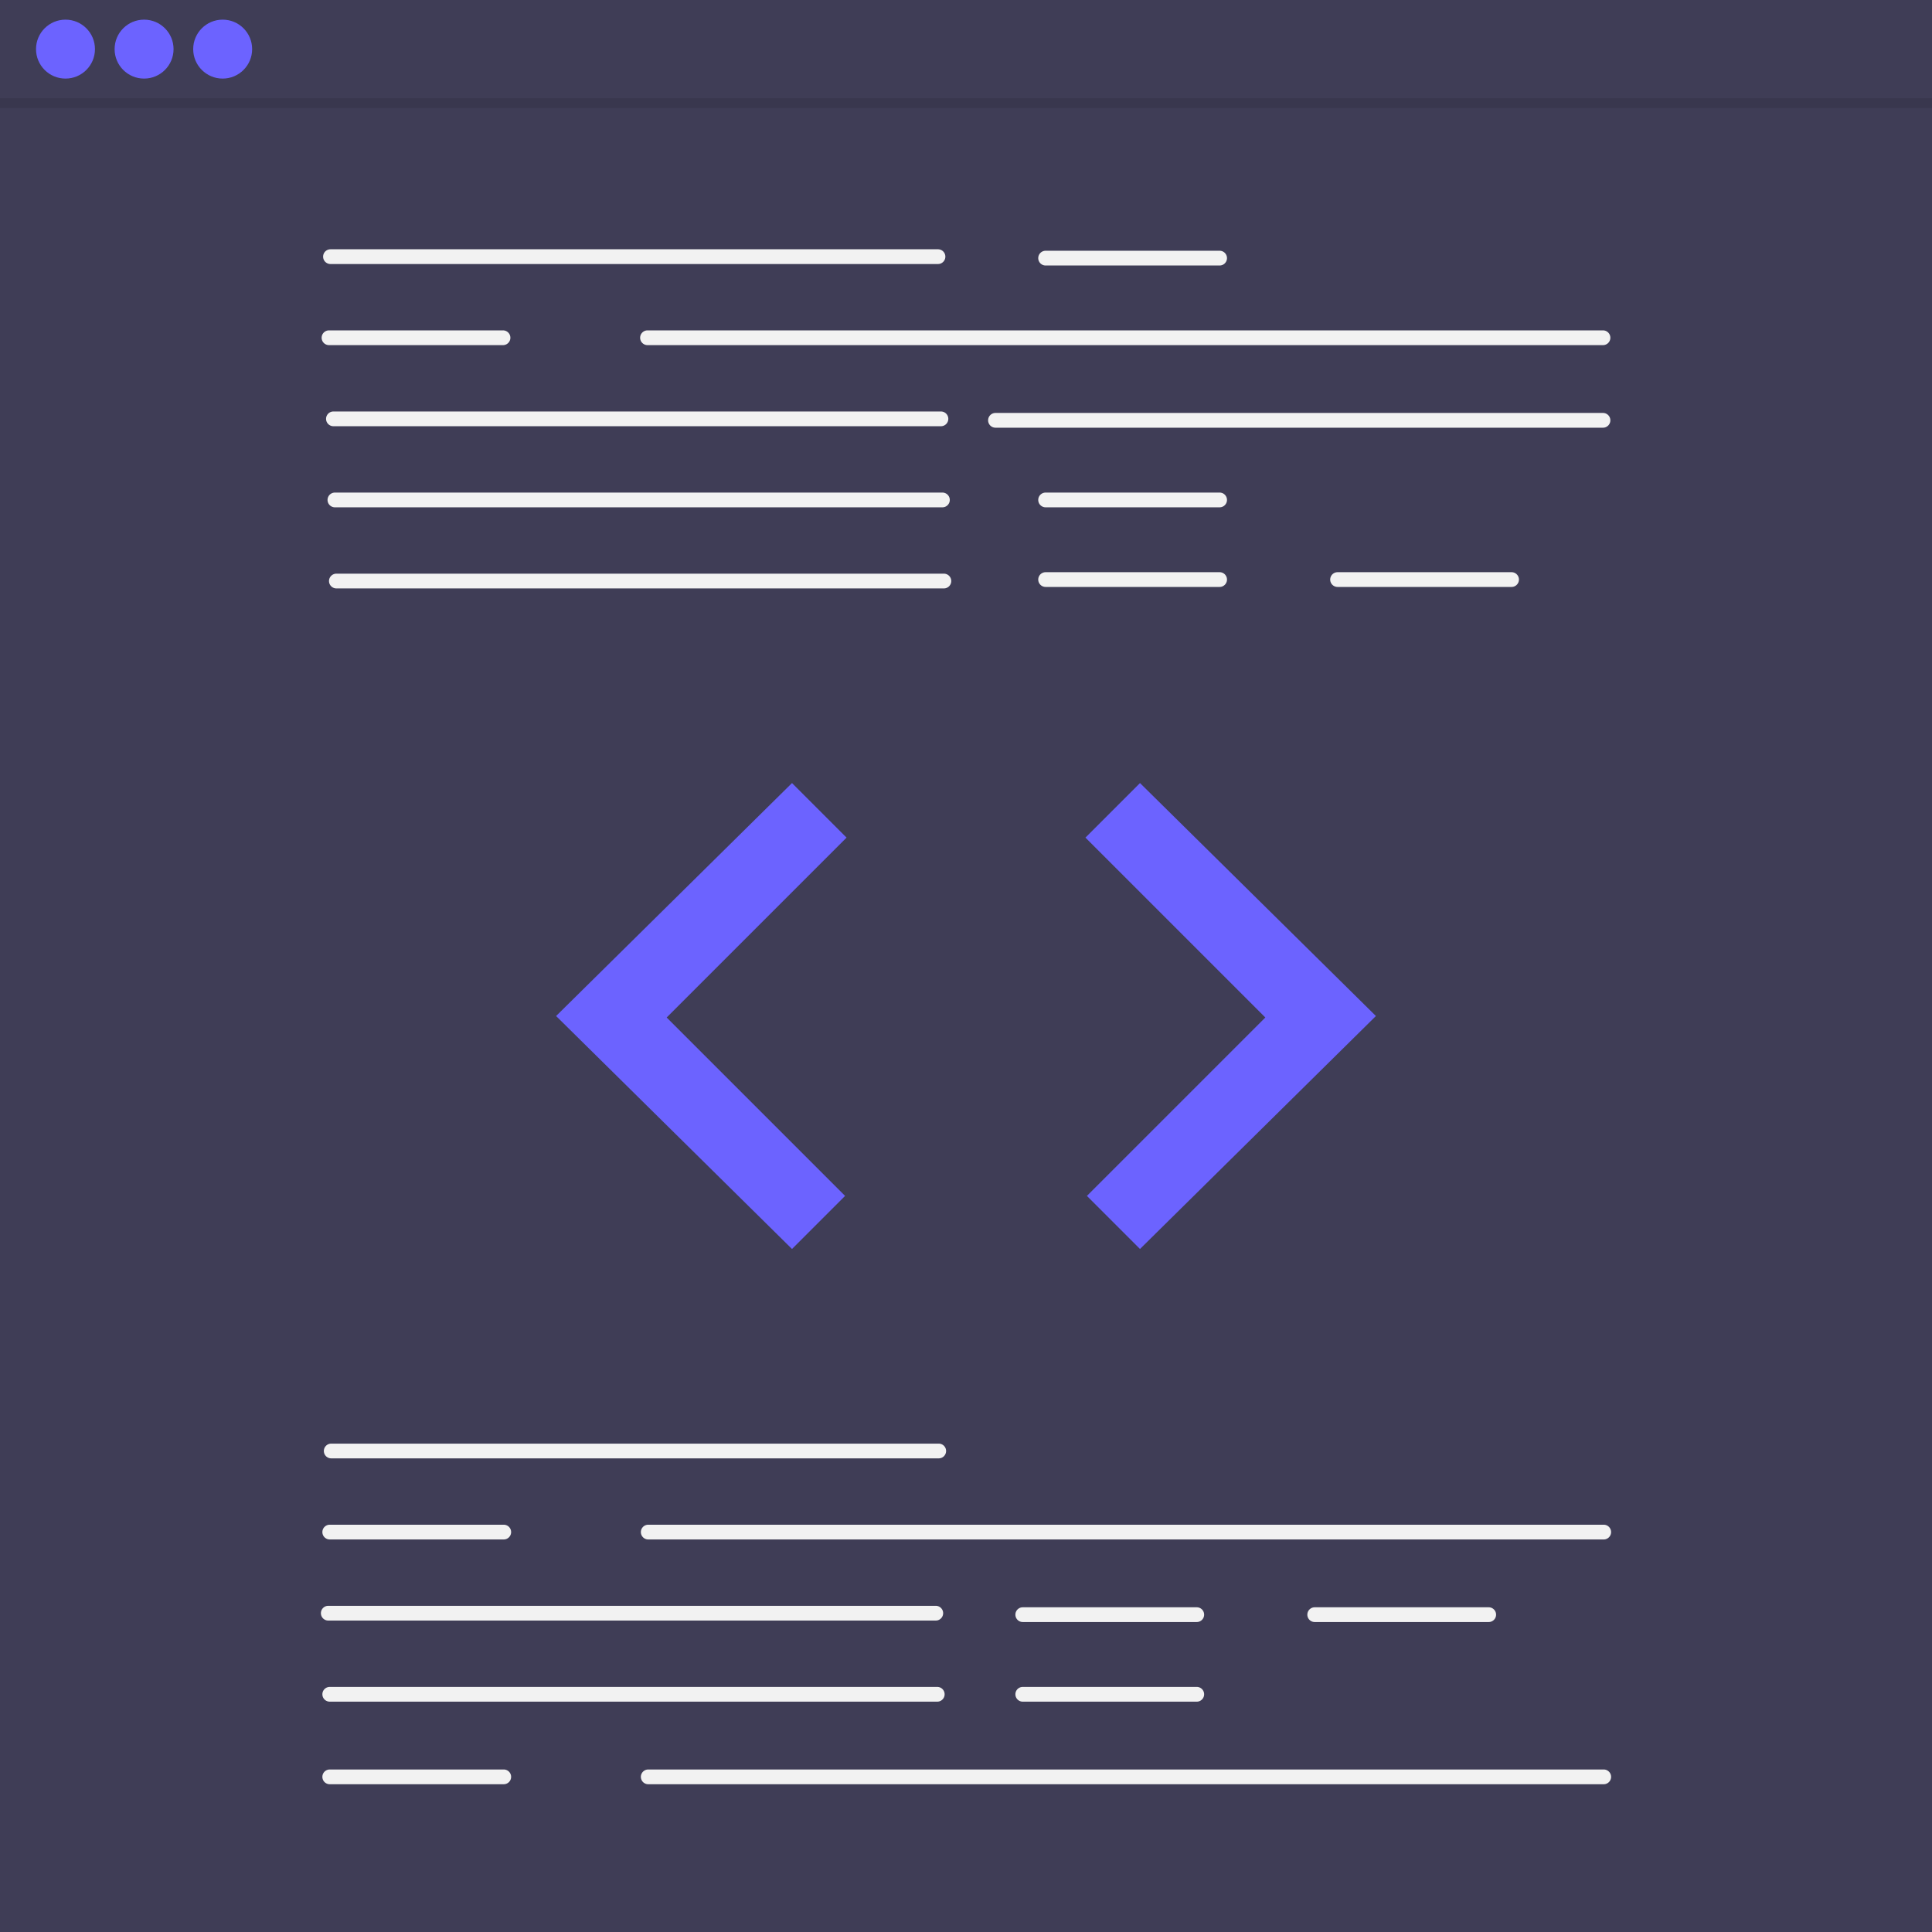 <?xml version="1.0" encoding="UTF-8" standalone="no"?>
<svg
   xmlns:dc="http://purl.org/dc/elements/1.1/"
   xmlns:cc="http://creativecommons.org/ns#"
   xmlns:rdf="http://www.w3.org/1999/02/22-rdf-syntax-ns#"
   xmlns:svg="http://www.w3.org/2000/svg"
   xmlns="http://www.w3.org/2000/svg"
   xmlns:sodipodi="http://sodipodi.sourceforge.net/DTD/sodipodi-0.dtd"
   xmlns:inkscape="http://www.inkscape.org/namespaces/inkscape"
   id="a594ac37-6d44-4297-8862-1cbd9c01c0b7"
   data-name="Layer 1"
   width="590"
   height="590"
   viewBox="0 0 590 590"
   version="1.1"
   sodipodi:docname="software.svg"
   inkscape:version="0.92.4 (5da689c313, 2019-01-14)">
  <defs
     id="defs105" />
  <sodipodi:namedview
     pagecolor="#ffffff"
     bordercolor="#666666"
     borderopacity="1"
     objecttolerance="10"
     gridtolerance="10"
     guidetolerance="10"
     inkscape:pageopacity="0"
     inkscape:pageshadow="2"
     inkscape:window-width="1920"
     inkscape:window-height="1017"
     id="namedview103"
     showgrid="false"
     inkscape:zoom="0.72079843"
     inkscape:cx="358.02066"
     inkscape:cy="236.66635"
     inkscape:window-x="-8"
     inkscape:window-y="-8"
     inkscape:window-maximized="1"
     inkscape:current-layer="a594ac37-6d44-4297-8862-1cbd9c01c0b7" />
  <title
     id="title2">code review</title>
  <rect
     x="0"
     y="0"
     width="590"
     height="590"
     id="rect14"
     style="fill:#3f3d56;stroke-width:1" />
  <path
     d="M 286.445,80.629 H 100.927 a 2.251,2.251 0 1 1 0,-4.503 h 185.518 a 2.251,2.251 0 0 1 0,4.503 z"
     id="path16"
     inkscape:connector-curvature="0"
     style="fill:#f2f2f2" />
  <path
     d="M 489.523,105.395 H 197.738 a 2.251,2.251 0 0 1 0,-4.503 h 291.785 a 2.251,2.251 0 1 1 0,4.503 z"
     id="path18"
     inkscape:connector-curvature="0"
     style="fill:#f2f2f2" />
  <path
     d="M 287.345,130.161 H 101.827 a 2.251,2.251 0 1 1 0,-4.503 h 185.518 a 2.251,2.251 0 1 1 0,4.503 z"
     id="path20"
     inkscape:connector-curvature="0"
     style="fill:#f2f2f2" />
  <path
     d="M 489.523,130.611 H 304.006 a 2.251,2.251 0 0 1 0,-4.503 h 185.518 a 2.251,2.251 0 1 1 0,4.503 z"
     id="path22"
     inkscape:connector-curvature="0"
     style="fill:#f2f2f2" />
  <path
     d="M 287.795,154.926 H 102.278 a 2.251,2.251 0 0 1 0,-4.503 h 185.518 a 2.251,2.251 0 1 1 0,4.503 z"
     id="path24"
     inkscape:connector-curvature="0"
     style="fill:#f2f2f2" />
  <path
     d="M 288.246,179.692 H 102.728 a 2.251,2.251 0 0 1 0,-4.503 h 185.518 a 2.251,2.251 0 1 1 0,4.503 z"
     id="path26"
     inkscape:connector-curvature="0"
     style="fill:#f2f2f2" />
  <path
     d="m 372.449,81.079 h -53.134 a 2.251,2.251 0 0 1 0,-4.503 h 53.134 a 2.251,2.251 0 1 1 0,4.503 z"
     id="path28"
     inkscape:connector-curvature="0"
     style="fill:#f2f2f2" />
  <path
     d="m 372.449,154.926 h -53.134 a 2.251,2.251 0 0 1 0,-4.503 h 53.134 a 2.251,2.251 0 1 1 0,4.503 z"
     id="path30"
     inkscape:connector-curvature="0"
     style="fill:#f2f2f2" />
  <path
     d="m 372.449,179.242 h -53.134 a 2.251,2.251 0 1 1 0,-4.503 h 53.134 a 2.251,2.251 0 1 1 0,4.503 z"
     id="path32"
     inkscape:connector-curvature="0"
     style="fill:#f2f2f2" />
  <path
     d="M 461.606,179.242 H 408.472 a 2.251,2.251 0 0 1 0,-4.503 h 53.134 a 2.251,2.251 0 1 1 0,4.503 z"
     id="path34"
     inkscape:connector-curvature="0"
     style="fill:#f2f2f2" />
  <path
     d="m 153.61,105.395 h -53.134 a 2.251,2.251 0 0 1 0,-4.503 h 53.134 a 2.251,2.251 0 0 1 0,4.503 z"
     id="path36"
     inkscape:connector-curvature="0"
     style="fill:#f2f2f2" />
  <path
     d="M 286.67,445.361 H 101.152 a 2.251,2.251 0 0 1 0,-4.503 h 185.518 a 2.251,2.251 0 0 1 0,4.503 z"
     id="path38"
     inkscape:connector-curvature="0"
     style="fill:#f2f2f2" />
  <path
     d="M 285.769,494.892 H 100.251 a 2.251,2.251 0 1 1 0,-4.503 h 185.518 a 2.251,2.251 0 0 1 0,4.503 z"
     id="path40"
     inkscape:connector-curvature="0"
     style="fill:#f2f2f2" />
  <path
     d="M 286.219,519.658 H 100.702 a 2.251,2.251 0 1 1 0,-4.503 h 185.518 a 2.251,2.251 0 1 1 0,4.503 z"
     id="path42"
     inkscape:connector-curvature="0"
     style="fill:#f2f2f2" />
  <path
     d="M 365.47,495.342 H 312.336 a 2.251,2.251 0 0 1 0,-4.503 h 53.134 a 2.251,2.251 0 0 1 0,4.503 z"
     id="path44"
     inkscape:connector-curvature="0"
     style="fill:#f2f2f2" />
  <path
     d="M 365.47,519.658 H 312.336 a 2.251,2.251 0 0 1 0,-4.503 h 53.134 a 2.251,2.251 0 1 1 0,4.503 z"
     id="path46"
     inkscape:connector-curvature="0"
     style="fill:#f2f2f2" />
  <path
     d="m 454.626,495.342 h -53.134 a 2.251,2.251 0 1 1 0,-4.503 h 53.134 a 2.251,2.251 0 0 1 0,4.503 z"
     id="path48"
     inkscape:connector-curvature="0"
     style="fill:#f2f2f2" />
  <path
     d="M 489.749,470.126 H 197.963 a 2.251,2.251 0 0 1 0,-4.503 h 291.785 a 2.251,2.251 0 0 1 0,4.503 z"
     id="path50"
     inkscape:connector-curvature="0"
     style="fill:#f2f2f2" />
  <path
     d="m 153.835,470.126 h -53.134 a 2.251,2.251 0 0 1 0,-4.503 h 53.134 a 2.251,2.251 0 0 1 0,4.503 z"
     id="path52"
     inkscape:connector-curvature="0"
     style="fill:#f2f2f2" />
  <path
     d="M 489.749,544.874 H 197.963 a 2.251,2.251 0 1 1 0,-4.503 h 291.785 a 2.251,2.251 0 0 1 0,4.503 z"
     id="path54"
     inkscape:connector-curvature="0"
     style="fill:#f2f2f2" />
  <path
     d="m 153.835,544.874 h -53.134 a 2.251,2.251 0 1 1 0,-4.503 h 53.134 a 2.251,2.251 0 1 1 0,4.503 z"
     id="path56"
     inkscape:connector-curvature="0"
     style="fill:#f2f2f2" />
  <polygon
     points="535.72,417.79 519.06,401.13 447.014,472.275 519.06,543.42 535.27,527.21 480.786,472.725 "
     id="polygon58"
     style="fill:#6c63ff"
     transform="translate(-277.194,-162)" />
  <polygon
     points="608.667,417.79 625.327,401.13 697.373,472.275 625.327,543.42 609.117,527.21 663.602,472.725 "
     id="polygon60"
     style="fill:#6c63ff"
     transform="translate(-277.194,-162)" />
  <circle
     cx="20"
     cy="15"
     r="9"
     id="circle62"
     style="fill:#6c63ff" />
  <circle
     cx="44"
     cy="15"
     r="9"
     id="circle64"
     style="fill:#6c63ff" />
  <circle
     cx="68"
     cy="15"
     r="9"
     id="circle66"
     style="fill:#6c63ff" />
  <rect
     x="0"
     y="30"
     width="590"
     height="3"
     id="rect68"
     style="opacity:0.1;stroke-width:1" />
</svg>
